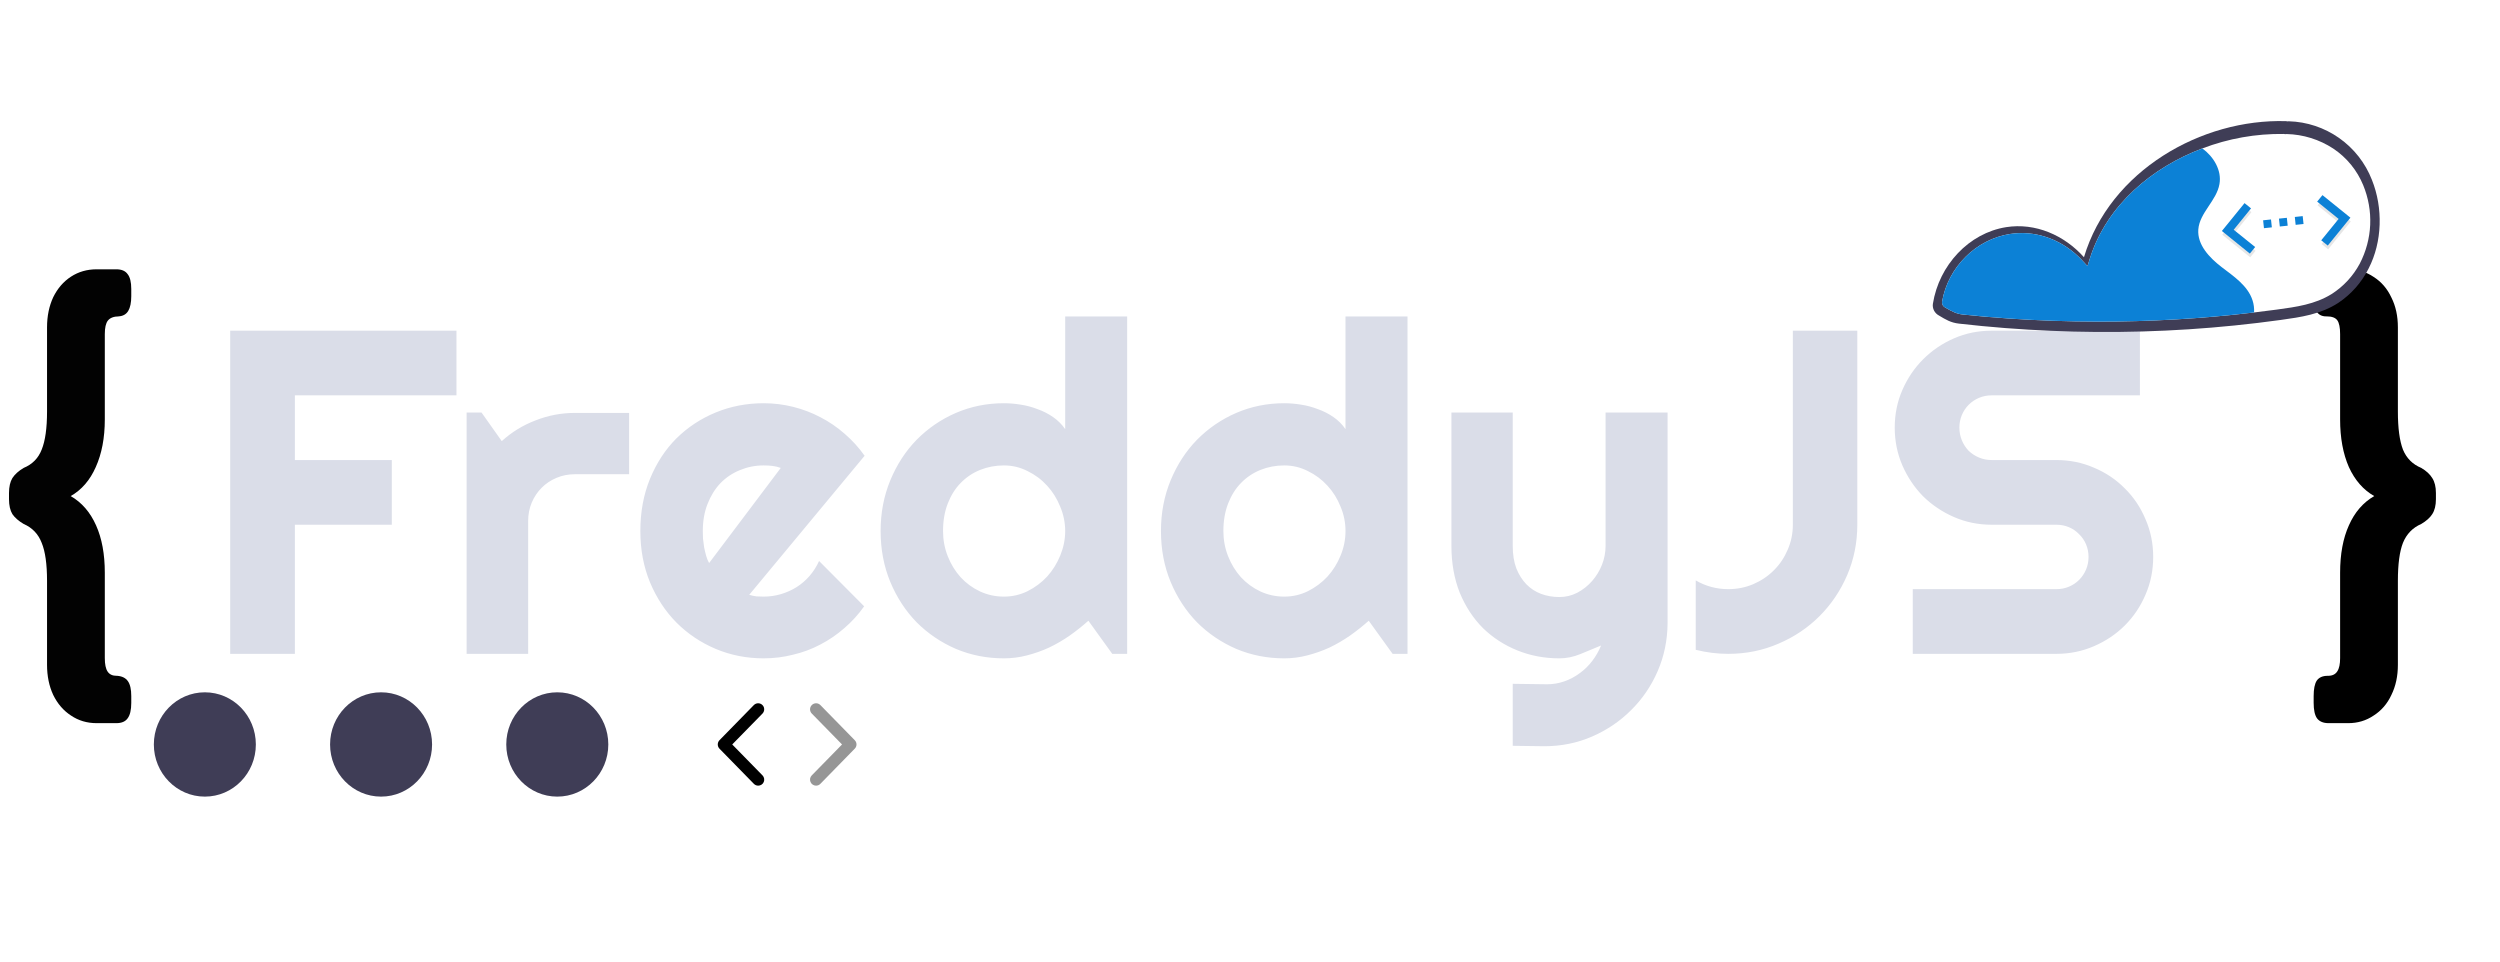 <svg width="65" height="25" viewBox="0 0 65 25" fill="none" xmlns="http://www.w3.org/2000/svg">
<path d="M2.512 18.802C2.263 18.802 2.041 18.736 1.846 18.604C1.65 18.477 1.497 18.299 1.384 18.069C1.277 17.84 1.223 17.579 1.223 17.286V15.103C1.223 14.668 1.177 14.339 1.084 14.114C0.996 13.885 0.84 13.721 0.615 13.623C0.483 13.545 0.386 13.46 0.322 13.367C0.264 13.27 0.234 13.14 0.234 12.979V12.818C0.234 12.657 0.264 12.527 0.322 12.43C0.386 12.332 0.483 12.244 0.615 12.166C0.84 12.073 0.996 11.915 1.084 11.69C1.177 11.46 1.223 11.131 1.223 10.701V8.511C1.223 8.218 1.277 7.957 1.384 7.727C1.497 7.498 1.65 7.32 1.846 7.193C2.041 7.066 2.263 7.002 2.512 7.002H3.025C3.162 7.002 3.259 7.044 3.318 7.127C3.381 7.205 3.413 7.334 3.413 7.515V7.698C3.413 7.869 3.386 7.998 3.333 8.086C3.279 8.174 3.193 8.221 3.076 8.226H3.098C2.961 8.226 2.864 8.262 2.805 8.335C2.751 8.404 2.725 8.521 2.725 8.687V10.906C2.725 11.385 2.646 11.797 2.49 12.144C2.339 12.486 2.122 12.737 1.838 12.898C2.126 13.064 2.346 13.318 2.498 13.66C2.649 13.997 2.725 14.407 2.725 14.891V17.11C2.725 17.271 2.749 17.388 2.798 17.461C2.847 17.535 2.925 17.571 3.032 17.571H3.047C3.174 17.581 3.267 17.627 3.325 17.71C3.384 17.793 3.413 17.923 3.413 18.099V18.274C3.413 18.46 3.381 18.594 3.318 18.677C3.259 18.76 3.162 18.802 3.025 18.802H2.512Z" fill="#020202"/>
<path d="M7.667 17H5.985V8.598H11.868V10.279H7.667V11.961H10.187V13.643H7.667V17ZM13.732 17H12.132V10.725H12.519L13.046 11.469C13.304 11.234 13.597 11.055 13.925 10.93C14.253 10.801 14.593 10.736 14.944 10.736H16.357V12.33H14.944C14.777 12.33 14.618 12.361 14.47 12.424C14.321 12.486 14.193 12.572 14.083 12.682C13.974 12.791 13.888 12.92 13.825 13.068C13.763 13.217 13.732 13.375 13.732 13.543V17ZM19.48 15.465C19.542 15.484 19.605 15.498 19.667 15.506C19.73 15.51 19.792 15.512 19.855 15.512C20.011 15.512 20.161 15.49 20.306 15.447C20.45 15.404 20.585 15.344 20.71 15.266C20.839 15.184 20.952 15.086 21.05 14.973C21.151 14.855 21.233 14.726 21.296 14.586L22.468 15.764C22.32 15.975 22.148 16.164 21.952 16.332C21.761 16.5 21.552 16.642 21.325 16.76C21.103 16.877 20.866 16.965 20.616 17.023C20.37 17.086 20.116 17.117 19.855 17.117C19.413 17.117 18.997 17.035 18.607 16.871C18.22 16.707 17.88 16.479 17.587 16.186C17.298 15.893 17.07 15.545 16.901 15.143C16.733 14.736 16.649 14.291 16.649 13.807C16.649 13.31 16.733 12.857 16.901 12.447C17.07 12.037 17.298 11.687 17.587 11.398C17.88 11.109 18.22 10.885 18.607 10.725C18.997 10.564 19.413 10.484 19.855 10.484C20.116 10.484 20.372 10.516 20.622 10.578C20.872 10.641 21.108 10.73 21.331 10.848C21.558 10.965 21.769 11.109 21.964 11.281C22.159 11.449 22.331 11.639 22.48 11.85L19.48 15.465ZM20.3 12.166C20.226 12.139 20.151 12.121 20.077 12.113C20.007 12.105 19.933 12.101 19.855 12.101C19.636 12.101 19.429 12.143 19.233 12.225C19.042 12.303 18.874 12.416 18.73 12.564C18.589 12.713 18.478 12.893 18.396 13.104C18.314 13.31 18.273 13.545 18.273 13.807C18.273 13.865 18.274 13.932 18.278 14.006C18.286 14.08 18.296 14.156 18.308 14.234C18.323 14.309 18.341 14.381 18.36 14.451C18.38 14.521 18.405 14.584 18.437 14.639L20.3 12.166ZM29.306 17H28.919L28.298 16.139C28.146 16.275 27.983 16.404 27.812 16.525C27.644 16.642 27.466 16.746 27.278 16.836C27.091 16.922 26.898 16.99 26.698 17.041C26.503 17.092 26.304 17.117 26.101 17.117C25.659 17.117 25.243 17.035 24.853 16.871C24.466 16.703 24.126 16.473 23.833 16.18C23.544 15.883 23.316 15.533 23.148 15.131C22.98 14.725 22.896 14.283 22.896 13.807C22.896 13.334 22.98 12.895 23.148 12.488C23.316 12.082 23.544 11.73 23.833 11.434C24.126 11.137 24.466 10.904 24.853 10.736C25.243 10.568 25.659 10.484 26.101 10.484C26.241 10.484 26.386 10.496 26.534 10.52C26.687 10.543 26.833 10.582 26.974 10.637C27.118 10.687 27.253 10.756 27.378 10.842C27.503 10.928 27.608 11.033 27.695 11.158V8.228H29.306V17ZM27.695 13.807C27.695 13.588 27.651 13.377 27.566 13.174C27.483 12.967 27.37 12.785 27.226 12.629C27.081 12.469 26.911 12.342 26.716 12.248C26.524 12.15 26.32 12.101 26.101 12.101C25.882 12.101 25.675 12.141 25.48 12.219C25.288 12.297 25.12 12.41 24.976 12.559C24.835 12.703 24.724 12.881 24.642 13.092C24.56 13.303 24.519 13.541 24.519 13.807C24.519 14.037 24.56 14.256 24.642 14.463C24.724 14.67 24.835 14.851 24.976 15.008C25.12 15.164 25.288 15.287 25.48 15.377C25.675 15.467 25.882 15.512 26.101 15.512C26.32 15.512 26.524 15.465 26.716 15.371C26.911 15.273 27.081 15.146 27.226 14.99C27.37 14.83 27.483 14.648 27.566 14.445C27.651 14.238 27.695 14.025 27.695 13.807ZM36.595 17H36.208L35.587 16.139C35.435 16.275 35.273 16.404 35.101 16.525C34.933 16.642 34.755 16.746 34.568 16.836C34.38 16.922 34.187 16.99 33.987 17.041C33.792 17.092 33.593 17.117 33.39 17.117C32.948 17.117 32.532 17.035 32.142 16.871C31.755 16.703 31.415 16.473 31.122 16.18C30.833 15.883 30.605 15.533 30.437 15.131C30.269 14.725 30.185 14.283 30.185 13.807C30.185 13.334 30.269 12.895 30.437 12.488C30.605 12.082 30.833 11.73 31.122 11.434C31.415 11.137 31.755 10.904 32.142 10.736C32.532 10.568 32.948 10.484 33.39 10.484C33.53 10.484 33.675 10.496 33.823 10.52C33.976 10.543 34.122 10.582 34.263 10.637C34.407 10.687 34.542 10.756 34.667 10.842C34.792 10.928 34.898 11.033 34.983 11.158V8.228H36.595V17ZM34.983 13.807C34.983 13.588 34.941 13.377 34.855 13.174C34.773 12.967 34.659 12.785 34.515 12.629C34.37 12.469 34.2 12.342 34.005 12.248C33.814 12.15 33.608 12.101 33.39 12.101C33.171 12.101 32.964 12.141 32.769 12.219C32.577 12.297 32.409 12.41 32.265 12.559C32.124 12.703 32.013 12.881 31.931 13.092C31.849 13.303 31.808 13.541 31.808 13.807C31.808 14.037 31.849 14.256 31.931 14.463C32.013 14.67 32.124 14.851 32.265 15.008C32.409 15.164 32.577 15.287 32.769 15.377C32.964 15.467 33.171 15.512 33.39 15.512C33.608 15.512 33.814 15.465 34.005 15.371C34.2 15.273 34.37 15.146 34.515 14.99C34.659 14.83 34.773 14.648 34.855 14.445C34.941 14.238 34.983 14.025 34.983 13.807ZM39.331 19.391V17.779L40.222 17.791C40.378 17.791 40.528 17.766 40.673 17.715C40.818 17.664 40.95 17.594 41.071 17.504C41.196 17.414 41.306 17.307 41.4 17.182C41.493 17.061 41.569 16.928 41.628 16.783C41.452 16.857 41.273 16.932 41.089 17.006C40.909 17.08 40.728 17.117 40.544 17.117C40.157 17.117 39.794 17.049 39.454 16.912C39.114 16.775 38.816 16.582 38.558 16.332C38.304 16.078 38.103 15.771 37.954 15.412C37.81 15.049 37.737 14.643 37.737 14.193V10.725H39.331V14.193C39.331 14.416 39.362 14.611 39.425 14.779C39.491 14.943 39.579 15.082 39.689 15.195C39.798 15.305 39.925 15.387 40.069 15.441C40.218 15.496 40.376 15.523 40.544 15.523C40.708 15.523 40.862 15.486 41.007 15.412C41.155 15.334 41.284 15.232 41.394 15.107C41.503 14.982 41.589 14.842 41.651 14.685C41.714 14.525 41.745 14.361 41.745 14.193V10.725H43.357V16.209C43.353 16.65 43.267 17.064 43.099 17.451C42.931 17.838 42.7 18.176 42.407 18.465C42.118 18.754 41.78 18.982 41.394 19.15C41.007 19.318 40.593 19.402 40.151 19.402L39.331 19.391ZM48.29 13.643C48.29 14.107 48.202 14.545 48.026 14.955C47.851 15.361 47.611 15.717 47.306 16.021C47.005 16.322 46.65 16.561 46.239 16.736C45.833 16.912 45.398 17 44.933 17C44.651 17 44.37 16.965 44.089 16.895V15.09C44.214 15.164 44.349 15.221 44.493 15.26C44.638 15.299 44.784 15.318 44.933 15.318C45.163 15.318 45.38 15.275 45.583 15.189C45.79 15.1 45.97 14.979 46.122 14.826C46.275 14.674 46.394 14.496 46.48 14.293C46.569 14.09 46.614 13.873 46.614 13.643V8.598H48.29V13.643ZM49.263 11.117C49.263 10.77 49.329 10.443 49.462 10.139C49.595 9.834 49.775 9.568 50.001 9.342C50.232 9.111 50.499 8.93 50.804 8.797C51.108 8.664 51.435 8.598 51.782 8.598H55.638V10.279H51.782C51.665 10.279 51.556 10.301 51.454 10.344C51.353 10.387 51.263 10.447 51.185 10.525C51.111 10.6 51.052 10.687 51.009 10.789C50.966 10.891 50.944 11 50.944 11.117C50.944 11.234 50.966 11.346 51.009 11.451C51.052 11.553 51.111 11.643 51.185 11.721C51.263 11.795 51.353 11.854 51.454 11.896C51.556 11.939 51.665 11.961 51.782 11.961H53.464C53.812 11.961 54.138 12.027 54.443 12.16C54.751 12.289 55.019 12.469 55.245 12.699C55.476 12.926 55.655 13.193 55.784 13.502C55.917 13.807 55.983 14.133 55.983 14.48C55.983 14.828 55.917 15.154 55.784 15.459C55.655 15.764 55.476 16.031 55.245 16.262C55.019 16.488 54.751 16.668 54.443 16.801C54.138 16.933 53.812 17 53.464 17H49.732V15.318H53.464C53.581 15.318 53.691 15.297 53.792 15.254C53.894 15.211 53.982 15.152 54.056 15.078C54.134 15 54.194 14.91 54.237 14.809C54.28 14.707 54.302 14.598 54.302 14.48C54.302 14.363 54.28 14.254 54.237 14.152C54.194 14.051 54.134 13.963 54.056 13.889C53.982 13.81 53.894 13.75 53.792 13.707C53.691 13.664 53.581 13.643 53.464 13.643H51.782C51.435 13.643 51.108 13.576 50.804 13.443C50.499 13.31 50.232 13.131 50.001 12.904C49.775 12.674 49.595 12.406 49.462 12.101C49.329 11.793 49.263 11.465 49.263 11.117Z" fill="#DADDE8"/>
<path d="M60.543 18.802C60.407 18.802 60.306 18.76 60.243 18.677C60.184 18.594 60.155 18.46 60.155 18.274V18.099C60.155 17.913 60.182 17.779 60.236 17.696C60.294 17.613 60.389 17.571 60.521 17.571H60.529C60.641 17.571 60.721 17.532 60.77 17.454C60.819 17.381 60.843 17.266 60.843 17.11V14.891C60.843 14.407 60.919 13.997 61.071 13.66C61.222 13.318 61.442 13.064 61.73 12.898C61.447 12.737 61.227 12.486 61.071 12.144C60.919 11.797 60.843 11.385 60.843 10.906V8.687C60.843 8.516 60.819 8.396 60.77 8.328C60.721 8.26 60.629 8.226 60.492 8.226H60.477C60.365 8.226 60.282 8.182 60.228 8.094C60.179 8.006 60.155 7.874 60.155 7.698V7.515C60.155 7.334 60.184 7.205 60.243 7.127C60.306 7.044 60.407 7.002 60.543 7.002H61.056C61.3 7.002 61.52 7.068 61.715 7.2C61.915 7.327 62.069 7.505 62.176 7.735C62.289 7.959 62.345 8.218 62.345 8.511V10.701C62.345 11.131 62.389 11.46 62.477 11.69C62.57 11.915 62.728 12.073 62.953 12.166C63.085 12.244 63.18 12.332 63.239 12.43C63.302 12.527 63.334 12.657 63.334 12.818V12.979C63.334 13.14 63.302 13.27 63.239 13.367C63.18 13.46 63.085 13.545 62.953 13.623C62.728 13.721 62.57 13.885 62.477 14.114C62.389 14.339 62.345 14.668 62.345 15.103V17.286C62.345 17.579 62.289 17.84 62.176 18.069C62.069 18.299 61.915 18.477 61.715 18.604C61.52 18.736 61.3 18.802 61.056 18.802H60.543Z" fill="black"/>
<g filter="url(#filter0_d_224_1305)">
<path d="M56.67 3.677C56.499 3.238 56.203 2.86 55.818 2.589C55.434 2.318 54.978 2.166 54.507 2.153C54.497 2.152 54.487 2.155 54.477 2.156C54.463 2.153 54.449 2.151 54.435 2.15C52.241 2.083 49.858 3.435 49.183 5.688C48.671 5.113 47.917 4.786 47.16 4.906C46.194 5.059 45.415 5.893 45.255 6.899C45.246 6.959 45.257 7.021 45.285 7.075C45.313 7.129 45.356 7.173 45.41 7.202C45.593 7.312 45.719 7.389 45.932 7.414C46.334 7.46 46.737 7.499 47.141 7.53C47.928 7.591 48.716 7.625 49.506 7.631C51.108 7.643 52.709 7.539 54.296 7.319C54.824 7.246 55.334 7.173 55.794 6.876C56.131 6.651 56.404 6.342 56.585 5.979C56.941 5.287 56.962 4.405 56.67 3.677Z" fill="#3F3D56"/>
<path d="M56.444 3.816C56.285 3.428 56.014 3.096 55.665 2.863C55.303 2.626 54.883 2.495 54.45 2.485L54.424 2.488L54.4 2.486C54.392 2.484 54.384 2.483 54.376 2.483C53.654 2.473 52.936 2.601 52.261 2.859C50.964 3.35 49.787 4.314 49.338 5.716L49.274 5.918L49.131 5.763C48.658 5.258 48.002 5.003 47.36 5.071C47.328 5.074 47.296 5.078 47.264 5.083C46.376 5.221 45.648 5.946 45.493 6.847C45.49 6.879 45.497 6.91 45.513 6.938C45.529 6.965 45.554 6.987 45.583 7L45.593 7.006C45.763 7.102 45.865 7.16 46.044 7.179C46.435 7.22 46.831 7.255 47.222 7.281C47.981 7.333 48.757 7.36 49.527 7.362C50.891 7.365 52.253 7.286 53.606 7.124C53.804 7.101 54.002 7.076 54.199 7.049C54.706 6.98 55.186 6.914 55.619 6.647C55.929 6.45 56.182 6.177 56.355 5.853C56.517 5.541 56.609 5.197 56.625 4.845C56.64 4.493 56.578 4.142 56.444 3.816Z" fill="white"/>
<path d="M53.606 7.124C52.253 7.286 50.891 7.365 49.527 7.362C48.757 7.36 47.981 7.333 47.222 7.281C46.831 7.254 46.435 7.22 46.044 7.179C45.865 7.16 45.763 7.102 45.593 7.006L45.583 7C45.553 6.987 45.529 6.965 45.513 6.938C45.497 6.91 45.49 6.879 45.493 6.847C45.648 5.946 46.376 5.221 47.264 5.083C47.296 5.078 47.328 5.074 47.36 5.071C48.002 5.003 48.658 5.258 49.131 5.763L49.274 5.918L49.338 5.716C49.787 4.314 50.964 3.35 52.261 2.859C52.556 3.074 52.769 3.429 52.706 3.785C52.632 4.218 52.19 4.529 52.156 4.966C52.126 5.365 52.444 5.699 52.761 5.943C53.078 6.186 53.441 6.426 53.565 6.806C53.599 6.908 53.612 7.016 53.606 7.124Z" fill="#0C81D6"/>
<path d="M55.362 5.345L55.814 4.79L55.257 4.34L55.394 4.17L56.121 4.757L55.532 5.482L55.362 5.345Z" fill="#E6E6E6"/>
<path d="M53.644 5.521L53.086 5.071L53.538 4.515L53.368 4.378L52.779 5.103L53.506 5.69L53.644 5.521Z" fill="#E6E6E6"/>
<path d="M55.352 5.248L55.804 4.692L55.246 4.242L55.384 4.073L56.111 4.66L55.522 5.385L55.352 5.248Z" fill="#0C81D6"/>
<path d="M53.863 4.933L54.068 4.911L54.046 4.706L53.841 4.728L53.863 4.933ZM54.87 4.619L54.665 4.641L54.687 4.846L54.892 4.824L54.87 4.619ZM54.275 4.889L54.48 4.868L54.458 4.663L54.253 4.684L54.275 4.889Z" fill="#0C81D6"/>
<path d="M53.634 5.423L53.076 4.974L53.527 4.418L53.358 4.281L52.769 5.006L53.496 5.593L53.634 5.423Z" fill="#0C81D6"/>
</g>
<g filter="url(#filter1_d_224_1305)">
<path d="M6.326 21.712C7.059 21.712 7.652 21.105 7.652 20.356C7.652 19.607 7.059 19 6.326 19C5.594 19 5 19.607 5 20.356C5 21.105 5.594 21.712 6.326 21.712Z" fill="#3F3D56"/>
<path d="M10.908 21.712C11.64 21.712 12.234 21.105 12.234 20.356C12.234 19.607 11.64 19 10.908 19C10.175 19 9.582 19.607 9.582 20.356C9.582 21.105 10.175 21.712 10.908 21.712Z" fill="#3F3D56"/>
<path d="M15.489 21.712C16.222 21.712 16.816 21.105 16.816 20.356C16.816 19.607 16.222 19 15.489 19C14.757 19 14.163 19.607 14.163 20.356C14.163 21.105 14.757 21.712 15.489 21.712Z" fill="#3F3D56"/>
<path d="M20.713 21.427C20.693 21.427 20.672 21.423 20.653 21.415C20.633 21.407 20.616 21.395 20.601 21.38L19.706 20.465C19.678 20.436 19.662 20.397 19.662 20.356C19.662 20.315 19.678 20.275 19.706 20.246L20.601 19.331C20.631 19.302 20.67 19.285 20.712 19.285C20.753 19.285 20.793 19.301 20.822 19.33C20.852 19.359 20.869 19.398 20.869 19.44C20.87 19.481 20.854 19.521 20.826 19.551L20.038 20.356L20.826 21.161C20.847 21.183 20.862 21.211 20.867 21.241C20.873 21.271 20.87 21.303 20.858 21.331C20.846 21.36 20.826 21.384 20.8 21.401C20.774 21.418 20.744 21.427 20.713 21.427Z" fill="black"/>
<path d="M22.217 21.427C22.186 21.427 22.156 21.418 22.131 21.401C22.105 21.384 22.085 21.36 22.073 21.331C22.061 21.303 22.057 21.271 22.063 21.241C22.069 21.211 22.084 21.183 22.105 21.161L22.893 20.356L22.105 19.551C22.076 19.521 22.061 19.481 22.061 19.44C22.062 19.398 22.079 19.359 22.109 19.33C22.138 19.301 22.178 19.285 22.219 19.285C22.261 19.285 22.3 19.302 22.329 19.331L23.224 20.246C23.253 20.275 23.269 20.315 23.269 20.356C23.269 20.397 23.253 20.436 23.224 20.465L22.329 21.38C22.315 21.395 22.297 21.407 22.278 21.415C22.259 21.423 22.238 21.427 22.217 21.427Z" fill="#969696"/>
</g>
<defs>
<filter id="filter0_d_224_1305" x="45.252" y="1.148" width="18.62" height="9.484" filterUnits="userSpaceOnUse" color-interpolation-filters="sRGB">
<feFlood flood-opacity="0" result="BackgroundImageFix"/>
<feColorMatrix in="SourceAlpha" type="matrix" values="0 0 0 0 0 0 0 0 0 0 0 0 0 0 0 0 0 0 127 0" result="hardAlpha"/>
<feOffset dx="5" dy="1"/>
<feGaussianBlur stdDeviation="1"/>
<feComposite in2="hardAlpha" operator="out"/>
<feColorMatrix type="matrix" values="0 0 0 0 0 0 0 0 0 0 0 0 0 0 0 0 0 0 0.15 0"/>
<feBlend mode="normal" in2="BackgroundImageFix" result="effect1_dropShadow_224_1305"/>
<feBlend mode="normal" in="SourceGraphic" in2="effect1_dropShadow_224_1305" result="shape"/>
</filter>
<filter id="filter1_d_224_1305" x="3" y="17" width="20.269" height="4.712" filterUnits="userSpaceOnUse" color-interpolation-filters="sRGB">
<feFlood flood-opacity="0" result="BackgroundImageFix"/>
<feColorMatrix in="SourceAlpha" type="matrix" values="0 0 0 0 0 0 0 0 0 0 0 0 0 0 0 0 0 0 127 0" result="hardAlpha"/>
<feOffset dx="-1" dy="-1"/>
<feGaussianBlur stdDeviation="0.5"/>
<feComposite in2="hardAlpha" operator="out"/>
<feColorMatrix type="matrix" values="0 0 0 0 0 0 0 0 0 0 0 0 0 0 0 0 0 0 0.15 0"/>
<feBlend mode="normal" in2="BackgroundImageFix" result="effect1_dropShadow_224_1305"/>
<feBlend mode="normal" in="SourceGraphic" in2="effect1_dropShadow_224_1305" result="shape"/>
</filter>
</defs>
</svg>
